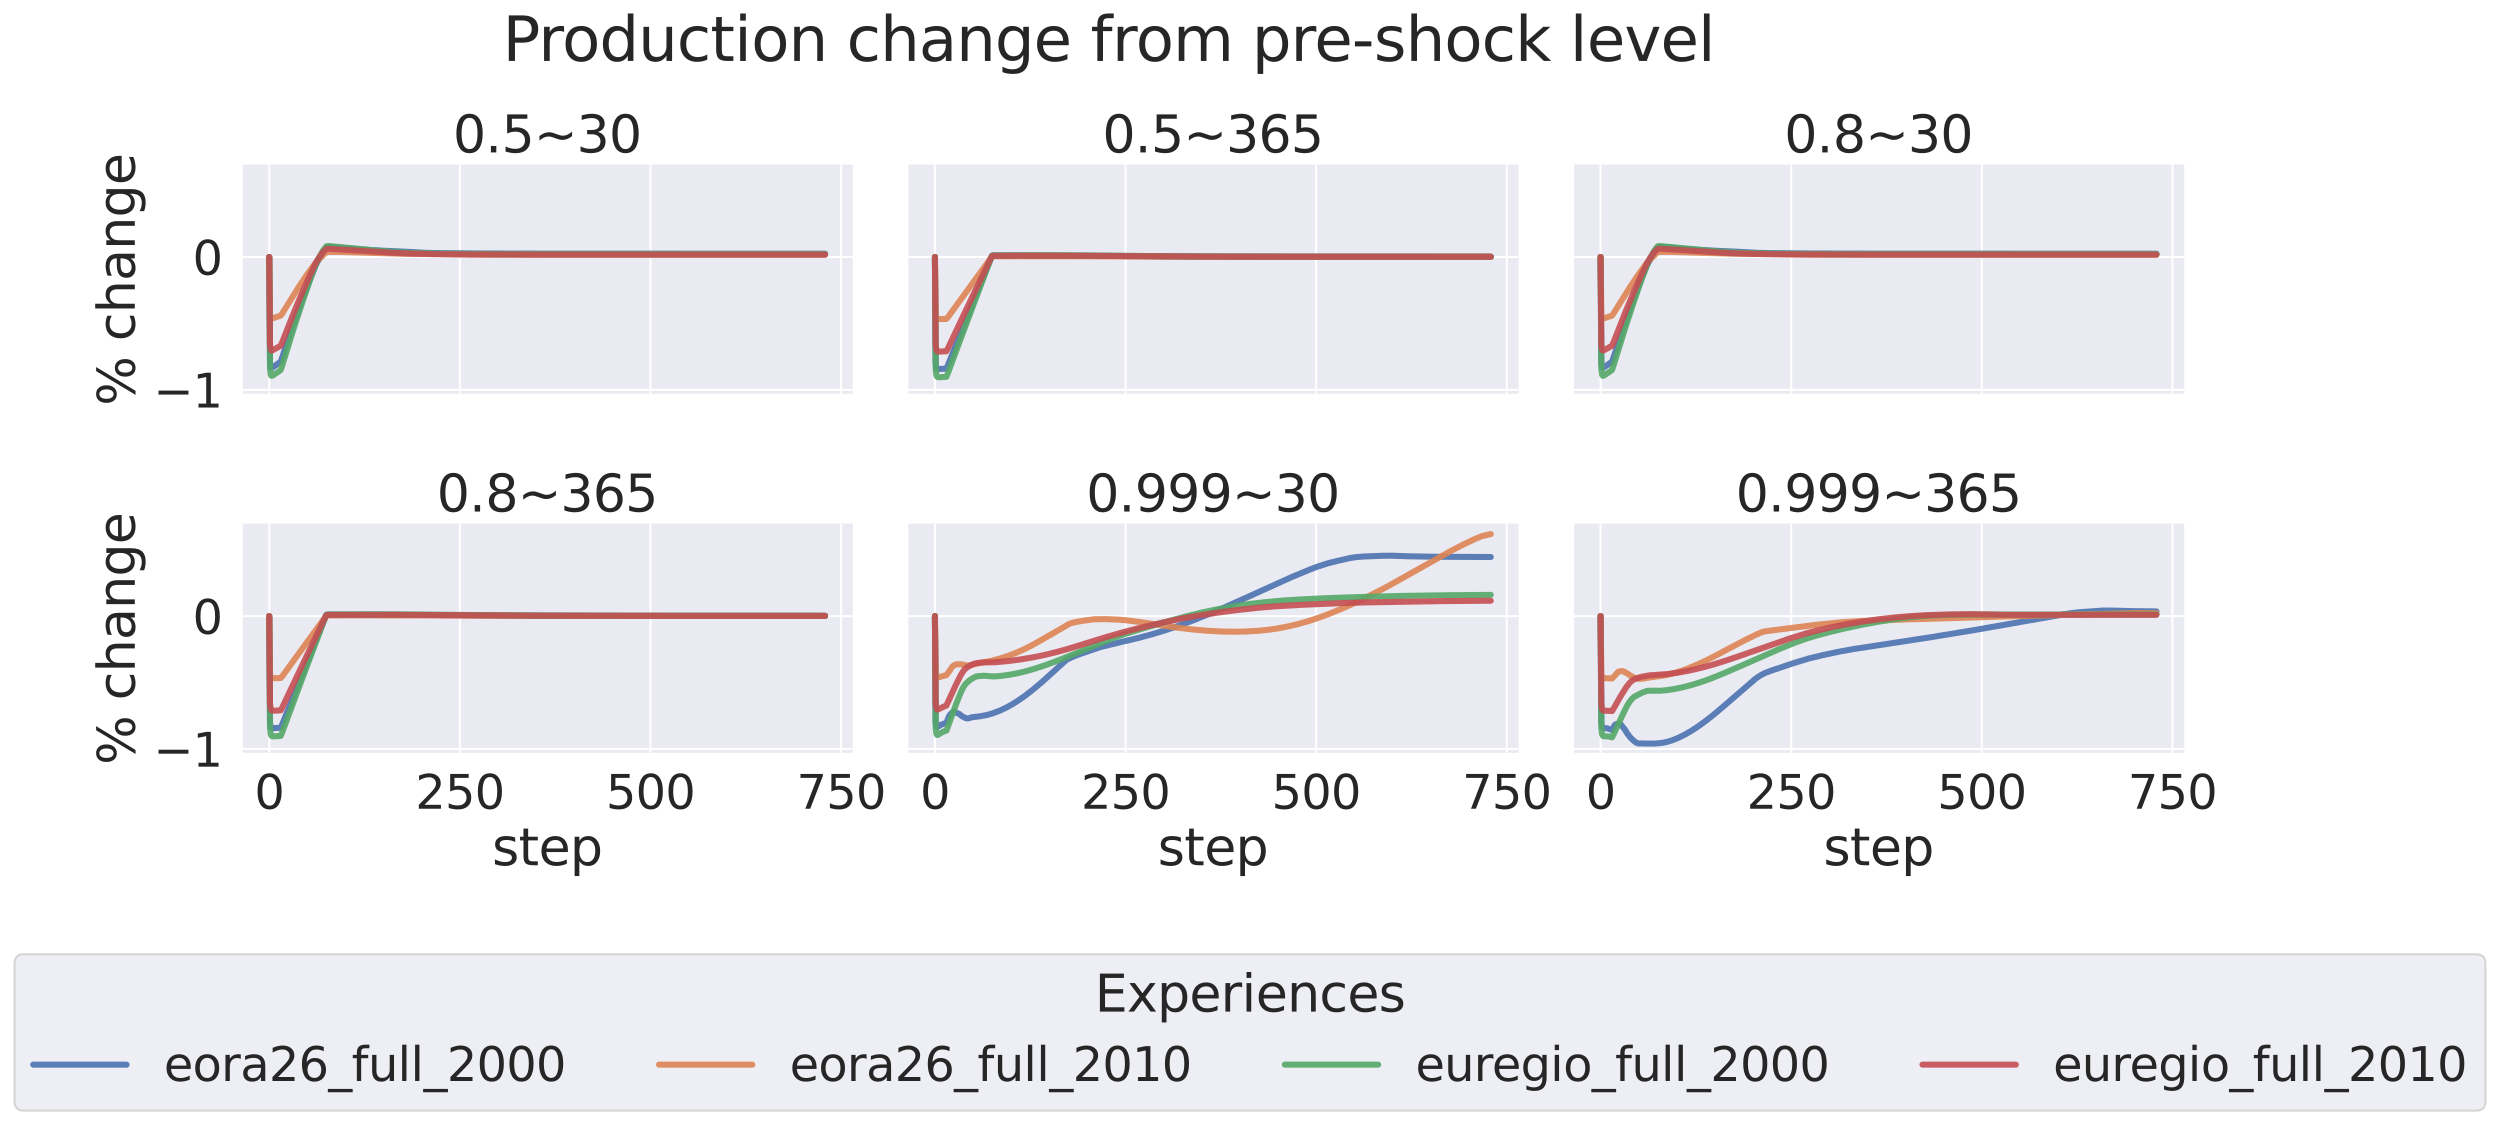 <?xml version="1.0" encoding="utf-8" standalone="no"?>
<!DOCTYPE svg PUBLIC "-//W3C//DTD SVG 1.1//EN"
  "http://www.w3.org/Graphics/SVG/1.1/DTD/svg11.dtd">
<svg xmlns:xlink="http://www.w3.org/1999/xlink" width="1237.494pt" height="556.968pt" viewBox="0 0 1237.494 556.968" xmlns="http://www.w3.org/2000/svg" version="1.1">
 <defs>
  <style type="text/css">*{stroke-linejoin: round; stroke-linecap: butt}</style>
 </defs>
 <g id="figure_1">
  <g id="patch_1">
   <path d="M -0 556.968 
L 1237.494 556.968 
L 1237.494 0 
L -0 0 
z
" style="fill: #ffffff"/>
  </g>
  <g id="axes_1">
   <g id="patch_2">
    <path d="M 119.523 195.522 
L 422.167 195.522 
L 422.167 81.456 
L 119.523 81.456 
z
" style="fill: #eaeaf2"/>
   </g>
   <g id="matplotlib.axis_1">
    <g id="xtick_1">
     <g id="line2d_1">
      <path d="M 133.279 195.522 
L 133.279 81.456 
" clip-path="url(#pf86b353a62)" style="fill: none; stroke: #ffffff; stroke-linecap: round"/>
     </g>
    </g>
    <g id="xtick_2">
     <g id="line2d_2">
      <path d="M 227.631 195.522 
L 227.631 81.456 
" clip-path="url(#pf86b353a62)" style="fill: none; stroke: #ffffff; stroke-linecap: round"/>
     </g>
    </g>
    <g id="xtick_3">
     <g id="line2d_3">
      <path d="M 321.984 195.522 
L 321.984 81.456 
" clip-path="url(#pf86b353a62)" style="fill: none; stroke: #ffffff; stroke-linecap: round"/>
     </g>
    </g>
    <g id="xtick_4">
     <g id="line2d_4">
      <path d="M 416.336 195.522 
L 416.336 81.456 
" clip-path="url(#pf86b353a62)" style="fill: none; stroke: #ffffff; stroke-linecap: round"/>
     </g>
    </g>
   </g>
   <g id="matplotlib.axis_2">
    <g id="ytick_1">
     <g id="line2d_5">
      <path d="M 119.523 192.968 
L 422.167 192.968 
" clip-path="url(#pf86b353a62)" style="fill: none; stroke: #ffffff; stroke-linecap: round"/>
     </g>
     <g id="text_1">
      <!-- −1 -->
      <g style="fill: #262626" transform="translate(75.968 201.744) scale(0.231 -0.231)">
       <defs>
        <path id="DejaVuSans-2212" d="M 678 2272 
L 4684 2272 
L 4684 1741 
L 678 1741 
L 678 2272 
z
" transform="scale(0.016)"/>
        <path id="DejaVuSans-31" d="M 794 531 
L 1825 531 
L 1825 4091 
L 703 3866 
L 703 4441 
L 1819 4666 
L 2450 4666 
L 2450 531 
L 3481 531 
L 3481 0 
L 794 0 
L 794 531 
z
" transform="scale(0.016)"/>
       </defs>
       <use xlink:href="#DejaVuSans-2212"/>
       <use xlink:href="#DejaVuSans-31" x="83.789"/>
      </g>
     </g>
    </g>
    <g id="ytick_2">
     <g id="line2d_6">
      <path d="M 119.523 127.214 
L 422.167 127.214 
" clip-path="url(#pf86b353a62)" style="fill: none; stroke: #ffffff; stroke-linecap: round"/>
     </g>
     <g id="text_2">
      <!-- 0 -->
      <g style="fill: #262626" transform="translate(95.325 135.99) scale(0.231 -0.231)">
       <defs>
        <path id="DejaVuSans-30" d="M 2034 4250 
Q 1547 4250 1301 3770 
Q 1056 3291 1056 2328 
Q 1056 1369 1301 889 
Q 1547 409 2034 409 
Q 2525 409 2770 889 
Q 3016 1369 3016 2328 
Q 3016 3291 2770 3770 
Q 2525 4250 2034 4250 
z
M 2034 4750 
Q 2819 4750 3233 4129 
Q 3647 3509 3647 2328 
Q 3647 1150 3233 529 
Q 2819 -91 2034 -91 
Q 1250 -91 836 529 
Q 422 1150 422 2328 
Q 422 3509 836 4129 
Q 1250 4750 2034 4750 
z
" transform="scale(0.016)"/>
       </defs>
       <use xlink:href="#DejaVuSans-30"/>
      </g>
     </g>
    </g>
    <g id="text_3">
     <!-- % change -->
     <g style="fill: #262626" transform="translate(66.727 200.837) rotate(-90) scale(0.252 -0.252)">
      <defs>
       <path id="DejaVuSans-25" d="M 4653 2053 
Q 4381 2053 4226 1822 
Q 4072 1591 4072 1178 
Q 4072 772 4226 539 
Q 4381 306 4653 306 
Q 4919 306 5073 539 
Q 5228 772 5228 1178 
Q 5228 1588 5073 1820 
Q 4919 2053 4653 2053 
z
M 4653 2450 
Q 5147 2450 5437 2106 
Q 5728 1763 5728 1178 
Q 5728 594 5436 251 
Q 5144 -91 4653 -91 
Q 4153 -91 3862 251 
Q 3572 594 3572 1178 
Q 3572 1766 3864 2108 
Q 4156 2450 4653 2450 
z
M 1428 4353 
Q 1159 4353 1004 4120 
Q 850 3888 850 3481 
Q 850 3069 1003 2837 
Q 1156 2606 1428 2606 
Q 1700 2606 1854 2837 
Q 2009 3069 2009 3481 
Q 2009 3884 1853 4118 
Q 1697 4353 1428 4353 
z
M 4250 4750 
L 4750 4750 
L 1831 -91 
L 1331 -91 
L 4250 4750 
z
M 1428 4750 
Q 1922 4750 2215 4408 
Q 2509 4066 2509 3481 
Q 2509 2891 2217 2550 
Q 1925 2209 1428 2209 
Q 931 2209 642 2551 
Q 353 2894 353 3481 
Q 353 4063 643 4406 
Q 934 4750 1428 4750 
z
" transform="scale(0.016)"/>
       <path id="DejaVuSans-20" transform="scale(0.016)"/>
       <path id="DejaVuSans-63" d="M 3122 3366 
L 3122 2828 
Q 2878 2963 2633 3030 
Q 2388 3097 2138 3097 
Q 1578 3097 1268 2742 
Q 959 2388 959 1747 
Q 959 1106 1268 751 
Q 1578 397 2138 397 
Q 2388 397 2633 464 
Q 2878 531 3122 666 
L 3122 134 
Q 2881 22 2623 -34 
Q 2366 -91 2075 -91 
Q 1284 -91 818 406 
Q 353 903 353 1747 
Q 353 2603 823 3093 
Q 1294 3584 2113 3584 
Q 2378 3584 2631 3529 
Q 2884 3475 3122 3366 
z
" transform="scale(0.016)"/>
       <path id="DejaVuSans-68" d="M 3513 2113 
L 3513 0 
L 2938 0 
L 2938 2094 
Q 2938 2591 2744 2837 
Q 2550 3084 2163 3084 
Q 1697 3084 1428 2787 
Q 1159 2491 1159 1978 
L 1159 0 
L 581 0 
L 581 4863 
L 1159 4863 
L 1159 2956 
Q 1366 3272 1645 3428 
Q 1925 3584 2291 3584 
Q 2894 3584 3203 3211 
Q 3513 2838 3513 2113 
z
" transform="scale(0.016)"/>
       <path id="DejaVuSans-61" d="M 2194 1759 
Q 1497 1759 1228 1600 
Q 959 1441 959 1056 
Q 959 750 1161 570 
Q 1363 391 1709 391 
Q 2188 391 2477 730 
Q 2766 1069 2766 1631 
L 2766 1759 
L 2194 1759 
z
M 3341 1997 
L 3341 0 
L 2766 0 
L 2766 531 
Q 2569 213 2275 61 
Q 1981 -91 1556 -91 
Q 1019 -91 701 211 
Q 384 513 384 1019 
Q 384 1609 779 1909 
Q 1175 2209 1959 2209 
L 2766 2209 
L 2766 2266 
Q 2766 2663 2505 2880 
Q 2244 3097 1772 3097 
Q 1472 3097 1187 3025 
Q 903 2953 641 2809 
L 641 3341 
Q 956 3463 1253 3523 
Q 1550 3584 1831 3584 
Q 2591 3584 2966 3190 
Q 3341 2797 3341 1997 
z
" transform="scale(0.016)"/>
       <path id="DejaVuSans-6e" d="M 3513 2113 
L 3513 0 
L 2938 0 
L 2938 2094 
Q 2938 2591 2744 2837 
Q 2550 3084 2163 3084 
Q 1697 3084 1428 2787 
Q 1159 2491 1159 1978 
L 1159 0 
L 581 0 
L 581 3500 
L 1159 3500 
L 1159 2956 
Q 1366 3272 1645 3428 
Q 1925 3584 2291 3584 
Q 2894 3584 3203 3211 
Q 3513 2838 3513 2113 
z
" transform="scale(0.016)"/>
       <path id="DejaVuSans-67" d="M 2906 1791 
Q 2906 2416 2648 2759 
Q 2391 3103 1925 3103 
Q 1463 3103 1205 2759 
Q 947 2416 947 1791 
Q 947 1169 1205 825 
Q 1463 481 1925 481 
Q 2391 481 2648 825 
Q 2906 1169 2906 1791 
z
M 3481 434 
Q 3481 -459 3084 -895 
Q 2688 -1331 1869 -1331 
Q 1566 -1331 1297 -1286 
Q 1028 -1241 775 -1147 
L 775 -588 
Q 1028 -725 1275 -790 
Q 1522 -856 1778 -856 
Q 2344 -856 2625 -561 
Q 2906 -266 2906 331 
L 2906 616 
Q 2728 306 2450 153 
Q 2172 0 1784 0 
Q 1141 0 747 490 
Q 353 981 353 1791 
Q 353 2603 747 3093 
Q 1141 3584 1784 3584 
Q 2172 3584 2450 3431 
Q 2728 3278 2906 2969 
L 2906 3500 
L 3481 3500 
L 3481 434 
z
" transform="scale(0.016)"/>
       <path id="DejaVuSans-65" d="M 3597 1894 
L 3597 1613 
L 953 1613 
Q 991 1019 1311 708 
Q 1631 397 2203 397 
Q 2534 397 2845 478 
Q 3156 559 3463 722 
L 3463 178 
Q 3153 47 2828 -22 
Q 2503 -91 2169 -91 
Q 1331 -91 842 396 
Q 353 884 353 1716 
Q 353 2575 817 3079 
Q 1281 3584 2069 3584 
Q 2775 3584 3186 3129 
Q 3597 2675 3597 1894 
z
M 3022 2063 
Q 3016 2534 2758 2815 
Q 2500 3097 2075 3097 
Q 1594 3097 1305 2825 
Q 1016 2553 972 2059 
L 3022 2063 
z
" transform="scale(0.016)"/>
      </defs>
      <use xlink:href="#DejaVuSans-25"/>
      <use xlink:href="#DejaVuSans-20" x="95.02"/>
      <use xlink:href="#DejaVuSans-63" x="126.807"/>
      <use xlink:href="#DejaVuSans-68" x="181.787"/>
      <use xlink:href="#DejaVuSans-61" x="245.166"/>
      <use xlink:href="#DejaVuSans-6e" x="306.445"/>
      <use xlink:href="#DejaVuSans-67" x="369.824"/>
      <use xlink:href="#DejaVuSans-65" x="433.301"/>
     </g>
    </g>
   </g>
   <g id="PolyCollection_1"/>
   <g id="PolyCollection_2"/>
   <g id="PolyCollection_3"/>
   <g id="PolyCollection_4"/>
   <g id="line2d_7">
    <path d="M 133.279 127.214 
L 133.657 180.152 
L 134.034 181.82 
L 134.411 182.078 
L 135.166 181.712 
L 138.94 179.028 
L 139.695 176.916 
L 144.601 162.117 
L 148.753 150.397 
L 153.282 138.607 
L 156.301 131.145 
L 157.811 128.406 
L 160.453 124.044 
L 161.585 122.339 
L 162.34 122.177 
L 164.227 122.216 
L 177.813 123.427 
L 187.249 123.978 
L 198.571 124.494 
L 204.987 124.814 
L 211.025 125.154 
L 218.574 125.315 
L 237.821 125.476 
L 279.336 125.558 
L 408.41 125.571 
L 408.41 125.571 
" clip-path="url(#pf86b353a62)" style="fill: none; stroke: #4c72b0; stroke-opacity: 0.9; stroke-width: 3; stroke-linecap: round"/>
   </g>
   <g id="line2d_8">
    <path d="M 133.279 127.214 
L 133.657 156.087 
L 134.034 157.221 
L 134.411 157.533 
L 135.166 157.49 
L 137.808 156.609 
L 138.94 156.227 
L 139.695 155.158 
L 147.998 141.854 
L 152.15 135.697 
L 156.301 130.025 
L 157.433 128.776 
L 161.585 124.764 
L 163.095 124.693 
L 168.001 124.689 
L 192.532 125.409 
L 196.684 125.53 
L 238.199 126.034 
L 263.108 126.071 
L 408.41 126.086 
L 408.41 126.086 
" clip-path="url(#pf86b353a62)" style="fill: none; stroke: #dd8452; stroke-opacity: 0.9; stroke-width: 3; stroke-linecap: round"/>
   </g>
   <g id="line2d_9">
    <path d="M 133.279 127.214 
L 133.657 182.689 
L 134.034 185.505 
L 134.411 186.032 
L 134.789 185.988 
L 135.921 185.263 
L 138.94 183.155 
L 139.695 180.904 
L 145.734 161.483 
L 149.885 148.906 
L 153.659 138.065 
L 156.301 131.039 
L 157.811 127.804 
L 159.698 124.378 
L 160.83 122.815 
L 161.585 121.923 
L 162.34 121.797 
L 166.491 122.151 
L 187.249 124.1 
L 192.91 124.608 
L 200.458 125.066 
L 209.516 125.395 
L 222.348 125.625 
L 244.237 125.766 
L 295.188 125.824 
L 408.41 125.825 
L 408.41 125.825 
" clip-path="url(#pf86b353a62)" style="fill: none; stroke: #55a868; stroke-opacity: 0.9; stroke-width: 3; stroke-linecap: round"/>
   </g>
   <g id="line2d_10">
    <path d="M 133.279 127.214 
L 133.657 170.813 
L 134.034 173.07 
L 134.411 173.48 
L 134.789 173.436 
L 135.921 172.847 
L 138.94 171.142 
L 139.695 169.376 
L 145.734 154.069 
L 149.885 144.17 
L 154.037 134.875 
L 156.301 130.198 
L 157.811 127.697 
L 159.698 125.043 
L 160.83 123.886 
L 161.585 123.212 
L 162.34 123.115 
L 169.51 123.552 
L 187.249 124.67 
L 192.91 125.072 
L 202.345 125.494 
L 214.045 125.766 
L 233.293 125.938 
L 270.656 126.014 
L 408.41 126.019 
L 408.41 126.019 
" clip-path="url(#pf86b353a62)" style="fill: none; stroke: #c44e52; stroke-opacity: 0.9; stroke-width: 3; stroke-linecap: round"/>
   </g>
   <g id="patch_3">
    <path d="M 119.523 195.522 
L 119.523 81.456 
" style="fill: none; stroke: #ffffff; stroke-width: 1.25; stroke-linejoin: miter; stroke-linecap: square"/>
   </g>
   <g id="patch_4">
    <path d="M 119.523 195.522 
L 422.167 195.522 
" style="fill: none; stroke: #ffffff; stroke-width: 1.25; stroke-linejoin: miter; stroke-linecap: square"/>
   </g>
   <g id="text_4">
    <!-- 0.5~30 -->
    <g style="fill: #262626" transform="translate(224.215 75.456) scale(0.252 -0.252)">
     <defs>
      <path id="DejaVuSans-2e" d="M 684 794 
L 1344 794 
L 1344 0 
L 684 0 
L 684 794 
z
" transform="scale(0.016)"/>
      <path id="DejaVuSans-35" d="M 691 4666 
L 3169 4666 
L 3169 4134 
L 1269 4134 
L 1269 2991 
Q 1406 3038 1543 3061 
Q 1681 3084 1819 3084 
Q 2600 3084 3056 2656 
Q 3513 2228 3513 1497 
Q 3513 744 3044 326 
Q 2575 -91 1722 -91 
Q 1428 -91 1123 -41 
Q 819 9 494 109 
L 494 744 
Q 775 591 1075 516 
Q 1375 441 1709 441 
Q 2250 441 2565 725 
Q 2881 1009 2881 1497 
Q 2881 1984 2565 2268 
Q 2250 2553 1709 2553 
Q 1456 2553 1204 2497 
Q 953 2441 691 2322 
L 691 4666 
z
" transform="scale(0.016)"/>
      <path id="DejaVuSans-7e" d="M 4684 2553 
L 4684 1997 
Q 4356 1750 4076 1644 
Q 3797 1538 3494 1538 
Q 3150 1538 2694 1722 
Q 2659 1734 2644 1741 
Q 2622 1750 2575 1766 
Q 2091 1959 1797 1959 
Q 1522 1959 1253 1839 
Q 984 1719 678 1459 
L 678 2016 
Q 1006 2263 1286 2370 
Q 1566 2478 1869 2478 
Q 2213 2478 2672 2291 
Q 2703 2278 2719 2272 
Q 2744 2263 2788 2247 
Q 3272 2053 3566 2053 
Q 3834 2053 4098 2172 
Q 4363 2291 4684 2553 
z
" transform="scale(0.016)"/>
      <path id="DejaVuSans-33" d="M 2597 2516 
Q 3050 2419 3304 2112 
Q 3559 1806 3559 1356 
Q 3559 666 3084 287 
Q 2609 -91 1734 -91 
Q 1441 -91 1130 -33 
Q 819 25 488 141 
L 488 750 
Q 750 597 1062 519 
Q 1375 441 1716 441 
Q 2309 441 2620 675 
Q 2931 909 2931 1356 
Q 2931 1769 2642 2001 
Q 2353 2234 1838 2234 
L 1294 2234 
L 1294 2753 
L 1863 2753 
Q 2328 2753 2575 2939 
Q 2822 3125 2822 3475 
Q 2822 3834 2567 4026 
Q 2313 4219 1838 4219 
Q 1578 4219 1281 4162 
Q 984 4106 628 3988 
L 628 4550 
Q 988 4650 1302 4700 
Q 1616 4750 1894 4750 
Q 2613 4750 3031 4423 
Q 3450 4097 3450 3541 
Q 3450 3153 3228 2886 
Q 3006 2619 2597 2516 
z
" transform="scale(0.016)"/>
     </defs>
     <use xlink:href="#DejaVuSans-30"/>
     <use xlink:href="#DejaVuSans-2e" x="63.623"/>
     <use xlink:href="#DejaVuSans-35" x="95.41"/>
     <use xlink:href="#DejaVuSans-7e" x="159.033"/>
     <use xlink:href="#DejaVuSans-33" x="242.822"/>
     <use xlink:href="#DejaVuSans-30" x="306.445"/>
    </g>
   </g>
  </g>
  <g id="axes_2">
   <g id="patch_5">
    <path d="M 449.025 195.522 
L 751.67 195.522 
L 751.67 81.456 
L 449.025 81.456 
z
" style="fill: #eaeaf2"/>
   </g>
   <g id="matplotlib.axis_3">
    <g id="xtick_5">
     <g id="line2d_11">
      <path d="M 462.782 195.522 
L 462.782 81.456 
" clip-path="url(#p942a63c077)" style="fill: none; stroke: #ffffff; stroke-linecap: round"/>
     </g>
    </g>
    <g id="xtick_6">
     <g id="line2d_12">
      <path d="M 557.134 195.522 
L 557.134 81.456 
" clip-path="url(#p942a63c077)" style="fill: none; stroke: #ffffff; stroke-linecap: round"/>
     </g>
    </g>
    <g id="xtick_7">
     <g id="line2d_13">
      <path d="M 651.487 195.522 
L 651.487 81.456 
" clip-path="url(#p942a63c077)" style="fill: none; stroke: #ffffff; stroke-linecap: round"/>
     </g>
    </g>
    <g id="xtick_8">
     <g id="line2d_14">
      <path d="M 745.839 195.522 
L 745.839 81.456 
" clip-path="url(#p942a63c077)" style="fill: none; stroke: #ffffff; stroke-linecap: round"/>
     </g>
    </g>
   </g>
   <g id="matplotlib.axis_4">
    <g id="ytick_3">
     <g id="line2d_15">
      <path d="M 449.025 192.968 
L 751.67 192.968 
" clip-path="url(#p942a63c077)" style="fill: none; stroke: #ffffff; stroke-linecap: round"/>
     </g>
    </g>
    <g id="ytick_4">
     <g id="line2d_16">
      <path d="M 449.025 127.214 
L 751.67 127.214 
" clip-path="url(#p942a63c077)" style="fill: none; stroke: #ffffff; stroke-linecap: round"/>
     </g>
    </g>
   </g>
   <g id="PolyCollection_5"/>
   <g id="PolyCollection_6"/>
   <g id="PolyCollection_7"/>
   <g id="PolyCollection_8"/>
   <g id="line2d_17">
    <path d="M 462.782 127.214 
L 463.159 180.152 
L 463.537 182.033 
L 463.914 182.537 
L 464.669 182.68 
L 468.443 182.461 
L 469.198 180.827 
L 481.275 150.659 
L 490.71 127.419 
L 491.088 126.584 
L 491.843 126.476 
L 512.223 126.481 
L 595.253 126.934 
L 636.39 127.025 
L 737.913 127.058 
L 737.913 127.058 
" clip-path="url(#p942a63c077)" style="fill: none; stroke: #4c72b0; stroke-opacity: 0.9; stroke-width: 3; stroke-linecap: round"/>
   </g>
   <g id="line2d_18">
    <path d="M 462.782 127.214 
L 463.159 156.087 
L 463.537 157.32 
L 463.914 157.747 
L 464.669 157.947 
L 466.934 157.915 
L 468.443 157.869 
L 469.198 157.033 
L 472.972 151.831 
L 490.333 127.964 
L 491.088 127.022 
L 491.465 126.88 
L 503.165 126.849 
L 543.548 126.883 
L 584.685 127.013 
L 607.33 127.071 
L 726.591 127.112 
L 737.913 127.111 
L 737.913 127.111 
" clip-path="url(#p942a63c077)" style="fill: none; stroke: #dd8452; stroke-opacity: 0.9; stroke-width: 3; stroke-linecap: round"/>
   </g>
   <g id="line2d_19">
    <path d="M 462.782 127.214 
L 463.159 182.689 
L 463.537 185.715 
L 463.914 186.486 
L 464.292 186.693 
L 465.046 186.736 
L 468.443 186.526 
L 469.198 184.755 
L 477.878 161.412 
L 490.333 128.254 
L 491.088 126.54 
L 491.843 126.428 
L 519.016 126.361 
L 548.076 126.519 
L 592.988 126.991 
L 632.994 127.076 
L 737.913 127.089 
L 737.913 127.089 
" clip-path="url(#p942a63c077)" style="fill: none; stroke: #55a868; stroke-opacity: 0.9; stroke-width: 3; stroke-linecap: round"/>
   </g>
   <g id="line2d_20">
    <path d="M 462.782 127.214 
L 463.159 170.813 
L 463.537 173.239 
L 463.914 173.845 
L 464.292 174.004 
L 465.424 174.022 
L 468.443 173.871 
L 469.198 172.491 
L 477.501 154.94 
L 490.333 128.064 
L 491.088 126.742 
L 491.843 126.632 
L 522.79 126.569 
L 551.473 126.717 
L 594.12 127.019 
L 622.049 127.088 
L 731.875 127.108 
L 737.913 127.108 
L 737.913 127.108 
" clip-path="url(#p942a63c077)" style="fill: none; stroke: #c44e52; stroke-opacity: 0.9; stroke-width: 3; stroke-linecap: round"/>
   </g>
   <g id="patch_6">
    <path d="M 449.025 195.522 
L 449.025 81.456 
" style="fill: none; stroke: #ffffff; stroke-width: 1.25; stroke-linejoin: miter; stroke-linecap: square"/>
   </g>
   <g id="patch_7">
    <path d="M 449.025 195.522 
L 751.67 195.522 
" style="fill: none; stroke: #ffffff; stroke-width: 1.25; stroke-linejoin: miter; stroke-linecap: square"/>
   </g>
   <g id="text_5">
    <!-- 0.5~365 -->
    <g style="fill: #262626" transform="translate(545.701 75.456) scale(0.252 -0.252)">
     <defs>
      <path id="DejaVuSans-36" d="M 2113 2584 
Q 1688 2584 1439 2293 
Q 1191 2003 1191 1497 
Q 1191 994 1439 701 
Q 1688 409 2113 409 
Q 2538 409 2786 701 
Q 3034 994 3034 1497 
Q 3034 2003 2786 2293 
Q 2538 2584 2113 2584 
z
M 3366 4563 
L 3366 3988 
Q 3128 4100 2886 4159 
Q 2644 4219 2406 4219 
Q 1781 4219 1451 3797 
Q 1122 3375 1075 2522 
Q 1259 2794 1537 2939 
Q 1816 3084 2150 3084 
Q 2853 3084 3261 2657 
Q 3669 2231 3669 1497 
Q 3669 778 3244 343 
Q 2819 -91 2113 -91 
Q 1303 -91 875 529 
Q 447 1150 447 2328 
Q 447 3434 972 4092 
Q 1497 4750 2381 4750 
Q 2619 4750 2861 4703 
Q 3103 4656 3366 4563 
z
" transform="scale(0.016)"/>
     </defs>
     <use xlink:href="#DejaVuSans-30"/>
     <use xlink:href="#DejaVuSans-2e" x="63.623"/>
     <use xlink:href="#DejaVuSans-35" x="95.41"/>
     <use xlink:href="#DejaVuSans-7e" x="159.033"/>
     <use xlink:href="#DejaVuSans-33" x="242.822"/>
     <use xlink:href="#DejaVuSans-36" x="306.445"/>
     <use xlink:href="#DejaVuSans-35" x="370.068"/>
    </g>
   </g>
  </g>
  <g id="axes_3">
   <g id="patch_8">
    <path d="M 778.528 195.522 
L 1081.173 195.522 
L 1081.173 81.456 
L 778.528 81.456 
z
" style="fill: #eaeaf2"/>
   </g>
   <g id="matplotlib.axis_5">
    <g id="xtick_9">
     <g id="line2d_21">
      <path d="M 792.285 195.522 
L 792.285 81.456 
" clip-path="url(#peccbae6d00)" style="fill: none; stroke: #ffffff; stroke-linecap: round"/>
     </g>
    </g>
    <g id="xtick_10">
     <g id="line2d_22">
      <path d="M 886.637 195.522 
L 886.637 81.456 
" clip-path="url(#peccbae6d00)" style="fill: none; stroke: #ffffff; stroke-linecap: round"/>
     </g>
    </g>
    <g id="xtick_11">
     <g id="line2d_23">
      <path d="M 980.989 195.522 
L 980.989 81.456 
" clip-path="url(#peccbae6d00)" style="fill: none; stroke: #ffffff; stroke-linecap: round"/>
     </g>
    </g>
    <g id="xtick_12">
     <g id="line2d_24">
      <path d="M 1075.342 195.522 
L 1075.342 81.456 
" clip-path="url(#peccbae6d00)" style="fill: none; stroke: #ffffff; stroke-linecap: round"/>
     </g>
    </g>
   </g>
   <g id="matplotlib.axis_6">
    <g id="ytick_5">
     <g id="line2d_25">
      <path d="M 778.528 192.968 
L 1081.173 192.968 
" clip-path="url(#peccbae6d00)" style="fill: none; stroke: #ffffff; stroke-linecap: round"/>
     </g>
    </g>
    <g id="ytick_6">
     <g id="line2d_26">
      <path d="M 778.528 127.214 
L 1081.173 127.214 
" clip-path="url(#peccbae6d00)" style="fill: none; stroke: #ffffff; stroke-linecap: round"/>
     </g>
    </g>
   </g>
   <g id="PolyCollection_9"/>
   <g id="PolyCollection_10"/>
   <g id="PolyCollection_11"/>
   <g id="PolyCollection_12"/>
   <g id="line2d_27">
    <path d="M 792.285 127.214 
L 792.662 180.152 
L 793.04 181.82 
L 793.417 182.078 
L 794.172 181.712 
L 797.946 179.028 
L 798.701 176.916 
L 803.607 162.117 
L 807.759 150.397 
L 812.288 138.607 
L 815.307 131.145 
L 816.816 128.406 
L 819.458 124.044 
L 820.591 122.339 
L 821.345 122.177 
L 823.232 122.216 
L 836.819 123.427 
L 846.254 123.978 
L 857.577 124.494 
L 863.993 124.814 
L 870.031 125.154 
L 877.579 125.315 
L 896.827 125.476 
L 938.342 125.558 
L 1067.416 125.571 
L 1067.416 125.571 
" clip-path="url(#peccbae6d00)" style="fill: none; stroke: #4c72b0; stroke-opacity: 0.9; stroke-width: 3; stroke-linecap: round"/>
   </g>
   <g id="line2d_28">
    <path d="M 792.285 127.214 
L 792.662 156.087 
L 793.04 157.221 
L 793.417 157.533 
L 794.172 157.49 
L 796.814 156.609 
L 797.946 156.227 
L 798.701 155.158 
L 807.004 141.854 
L 811.155 135.697 
L 815.307 130.025 
L 816.439 128.776 
L 820.591 124.764 
L 822.1 124.693 
L 827.007 124.689 
L 851.538 125.409 
L 855.69 125.53 
L 897.205 126.034 
L 922.114 126.071 
L 1067.416 126.086 
L 1067.416 126.086 
" clip-path="url(#peccbae6d00)" style="fill: none; stroke: #dd8452; stroke-opacity: 0.9; stroke-width: 3; stroke-linecap: round"/>
   </g>
   <g id="line2d_29">
    <path d="M 792.285 127.214 
L 792.662 182.689 
L 793.04 185.505 
L 793.417 186.032 
L 793.795 185.988 
L 794.927 185.263 
L 797.946 183.155 
L 798.701 180.904 
L 804.739 161.483 
L 808.891 148.906 
L 812.665 138.065 
L 815.307 131.039 
L 816.816 127.804 
L 818.704 124.378 
L 819.836 122.815 
L 820.591 121.923 
L 821.345 121.797 
L 825.497 122.151 
L 846.254 124.1 
L 851.916 124.608 
L 859.464 125.066 
L 868.522 125.395 
L 881.353 125.625 
L 903.243 125.766 
L 954.193 125.824 
L 1067.416 125.825 
L 1067.416 125.825 
" clip-path="url(#peccbae6d00)" style="fill: none; stroke: #55a868; stroke-opacity: 0.9; stroke-width: 3; stroke-linecap: round"/>
   </g>
   <g id="line2d_30">
    <path d="M 792.285 127.214 
L 792.662 170.813 
L 793.04 173.07 
L 793.417 173.48 
L 793.795 173.436 
L 794.927 172.847 
L 797.946 171.142 
L 798.701 169.376 
L 804.739 154.069 
L 808.891 144.17 
L 813.042 134.875 
L 815.307 130.198 
L 816.816 127.697 
L 818.704 125.043 
L 819.836 123.886 
L 820.591 123.212 
L 821.345 123.115 
L 828.516 123.552 
L 846.254 124.67 
L 851.916 125.072 
L 861.351 125.494 
L 873.05 125.766 
L 892.298 125.938 
L 929.662 126.014 
L 1067.416 126.019 
L 1067.416 126.019 
" clip-path="url(#peccbae6d00)" style="fill: none; stroke: #c44e52; stroke-opacity: 0.9; stroke-width: 3; stroke-linecap: round"/>
   </g>
   <g id="patch_9">
    <path d="M 778.528 195.522 
L 778.528 81.456 
" style="fill: none; stroke: #ffffff; stroke-width: 1.25; stroke-linejoin: miter; stroke-linecap: square"/>
   </g>
   <g id="patch_10">
    <path d="M 778.528 195.522 
L 1081.173 195.522 
" style="fill: none; stroke: #ffffff; stroke-width: 1.25; stroke-linejoin: miter; stroke-linecap: square"/>
   </g>
   <g id="text_6">
    <!-- 0.8~30 -->
    <g style="fill: #262626" transform="translate(883.221 75.456) scale(0.252 -0.252)">
     <defs>
      <path id="DejaVuSans-38" d="M 2034 2216 
Q 1584 2216 1326 1975 
Q 1069 1734 1069 1313 
Q 1069 891 1326 650 
Q 1584 409 2034 409 
Q 2484 409 2743 651 
Q 3003 894 3003 1313 
Q 3003 1734 2745 1975 
Q 2488 2216 2034 2216 
z
M 1403 2484 
Q 997 2584 770 2862 
Q 544 3141 544 3541 
Q 544 4100 942 4425 
Q 1341 4750 2034 4750 
Q 2731 4750 3128 4425 
Q 3525 4100 3525 3541 
Q 3525 3141 3298 2862 
Q 3072 2584 2669 2484 
Q 3125 2378 3379 2068 
Q 3634 1759 3634 1313 
Q 3634 634 3220 271 
Q 2806 -91 2034 -91 
Q 1263 -91 848 271 
Q 434 634 434 1313 
Q 434 1759 690 2068 
Q 947 2378 1403 2484 
z
M 1172 3481 
Q 1172 3119 1398 2916 
Q 1625 2713 2034 2713 
Q 2441 2713 2670 2916 
Q 2900 3119 2900 3481 
Q 2900 3844 2670 4047 
Q 2441 4250 2034 4250 
Q 1625 4250 1398 4047 
Q 1172 3844 1172 3481 
z
" transform="scale(0.016)"/>
     </defs>
     <use xlink:href="#DejaVuSans-30"/>
     <use xlink:href="#DejaVuSans-2e" x="63.623"/>
     <use xlink:href="#DejaVuSans-38" x="95.41"/>
     <use xlink:href="#DejaVuSans-7e" x="159.033"/>
     <use xlink:href="#DejaVuSans-33" x="242.822"/>
     <use xlink:href="#DejaVuSans-30" x="306.445"/>
    </g>
   </g>
  </g>
  <g id="axes_4">
   <g id="patch_11">
    <path d="M 119.523 373.284 
L 422.167 373.284 
L 422.167 259.218 
L 119.523 259.218 
z
" style="fill: #eaeaf2"/>
   </g>
   <g id="matplotlib.axis_7">
    <g id="xtick_13">
     <g id="line2d_31">
      <path d="M 133.279 373.284 
L 133.279 259.218 
" clip-path="url(#p0df04b888a)" style="fill: none; stroke: #ffffff; stroke-linecap: round"/>
     </g>
     <g id="text_7">
      <!-- 0 -->
      <g style="fill: #262626" transform="translate(125.93 400.336) scale(0.231 -0.231)">
       <use xlink:href="#DejaVuSans-30"/>
      </g>
     </g>
    </g>
    <g id="xtick_14">
     <g id="line2d_32">
      <path d="M 227.631 373.284 
L 227.631 259.218 
" clip-path="url(#p0df04b888a)" style="fill: none; stroke: #ffffff; stroke-linecap: round"/>
     </g>
     <g id="text_8">
      <!-- 250 -->
      <g style="fill: #262626" transform="translate(205.585 400.336) scale(0.231 -0.231)">
       <defs>
        <path id="DejaVuSans-32" d="M 1228 531 
L 3431 531 
L 3431 0 
L 469 0 
L 469 531 
Q 828 903 1448 1529 
Q 2069 2156 2228 2338 
Q 2531 2678 2651 2914 
Q 2772 3150 2772 3378 
Q 2772 3750 2511 3984 
Q 2250 4219 1831 4219 
Q 1534 4219 1204 4116 
Q 875 4013 500 3803 
L 500 4441 
Q 881 4594 1212 4672 
Q 1544 4750 1819 4750 
Q 2544 4750 2975 4387 
Q 3406 4025 3406 3419 
Q 3406 3131 3298 2873 
Q 3191 2616 2906 2266 
Q 2828 2175 2409 1742 
Q 1991 1309 1228 531 
z
" transform="scale(0.016)"/>
       </defs>
       <use xlink:href="#DejaVuSans-32"/>
       <use xlink:href="#DejaVuSans-35" x="63.623"/>
       <use xlink:href="#DejaVuSans-30" x="127.246"/>
      </g>
     </g>
    </g>
    <g id="xtick_15">
     <g id="line2d_33">
      <path d="M 321.984 373.284 
L 321.984 259.218 
" clip-path="url(#p0df04b888a)" style="fill: none; stroke: #ffffff; stroke-linecap: round"/>
     </g>
     <g id="text_9">
      <!-- 500 -->
      <g style="fill: #262626" transform="translate(299.938 400.336) scale(0.231 -0.231)">
       <use xlink:href="#DejaVuSans-35"/>
       <use xlink:href="#DejaVuSans-30" x="63.623"/>
       <use xlink:href="#DejaVuSans-30" x="127.246"/>
      </g>
     </g>
    </g>
    <g id="xtick_16">
     <g id="line2d_34">
      <path d="M 416.336 373.284 
L 416.336 259.218 
" clip-path="url(#p0df04b888a)" style="fill: none; stroke: #ffffff; stroke-linecap: round"/>
     </g>
     <g id="text_10">
      <!-- 750 -->
      <g style="fill: #262626" transform="translate(394.29 400.336) scale(0.231 -0.231)">
       <defs>
        <path id="DejaVuSans-37" d="M 525 4666 
L 3525 4666 
L 3525 4397 
L 1831 0 
L 1172 0 
L 2766 4134 
L 525 4134 
L 525 4666 
z
" transform="scale(0.016)"/>
       </defs>
       <use xlink:href="#DejaVuSans-37"/>
       <use xlink:href="#DejaVuSans-35" x="63.623"/>
       <use xlink:href="#DejaVuSans-30" x="127.246"/>
      </g>
     </g>
    </g>
    <g id="text_11">
     <!-- step -->
     <g style="fill: #262626" transform="translate(243.589 428.289) scale(0.252 -0.252)">
      <defs>
       <path id="DejaVuSans-73" d="M 2834 3397 
L 2834 2853 
Q 2591 2978 2328 3040 
Q 2066 3103 1784 3103 
Q 1356 3103 1142 2972 
Q 928 2841 928 2578 
Q 928 2378 1081 2264 
Q 1234 2150 1697 2047 
L 1894 2003 
Q 2506 1872 2764 1633 
Q 3022 1394 3022 966 
Q 3022 478 2636 193 
Q 2250 -91 1575 -91 
Q 1294 -91 989 -36 
Q 684 19 347 128 
L 347 722 
Q 666 556 975 473 
Q 1284 391 1588 391 
Q 1994 391 2212 530 
Q 2431 669 2431 922 
Q 2431 1156 2273 1281 
Q 2116 1406 1581 1522 
L 1381 1569 
Q 847 1681 609 1914 
Q 372 2147 372 2553 
Q 372 3047 722 3315 
Q 1072 3584 1716 3584 
Q 2034 3584 2315 3537 
Q 2597 3491 2834 3397 
z
" transform="scale(0.016)"/>
       <path id="DejaVuSans-74" d="M 1172 4494 
L 1172 3500 
L 2356 3500 
L 2356 3053 
L 1172 3053 
L 1172 1153 
Q 1172 725 1289 603 
Q 1406 481 1766 481 
L 2356 481 
L 2356 0 
L 1766 0 
Q 1100 0 847 248 
Q 594 497 594 1153 
L 594 3053 
L 172 3053 
L 172 3500 
L 594 3500 
L 594 4494 
L 1172 4494 
z
" transform="scale(0.016)"/>
       <path id="DejaVuSans-70" d="M 1159 525 
L 1159 -1331 
L 581 -1331 
L 581 3500 
L 1159 3500 
L 1159 2969 
Q 1341 3281 1617 3432 
Q 1894 3584 2278 3584 
Q 2916 3584 3314 3078 
Q 3713 2572 3713 1747 
Q 3713 922 3314 415 
Q 2916 -91 2278 -91 
Q 1894 -91 1617 61 
Q 1341 213 1159 525 
z
M 3116 1747 
Q 3116 2381 2855 2742 
Q 2594 3103 2138 3103 
Q 1681 3103 1420 2742 
Q 1159 2381 1159 1747 
Q 1159 1113 1420 752 
Q 1681 391 2138 391 
Q 2594 391 2855 752 
Q 3116 1113 3116 1747 
z
" transform="scale(0.016)"/>
      </defs>
      <use xlink:href="#DejaVuSans-73"/>
      <use xlink:href="#DejaVuSans-74" x="52.1"/>
      <use xlink:href="#DejaVuSans-65" x="91.309"/>
      <use xlink:href="#DejaVuSans-70" x="152.832"/>
     </g>
    </g>
   </g>
   <g id="matplotlib.axis_8">
    <g id="ytick_7">
     <g id="line2d_35">
      <path d="M 119.523 370.73 
L 422.167 370.73 
" clip-path="url(#p0df04b888a)" style="fill: none; stroke: #ffffff; stroke-linecap: round"/>
     </g>
     <g id="text_12">
      <!-- −1 -->
      <g style="fill: #262626" transform="translate(75.968 379.507) scale(0.231 -0.231)">
       <use xlink:href="#DejaVuSans-2212"/>
       <use xlink:href="#DejaVuSans-31" x="83.789"/>
      </g>
     </g>
    </g>
    <g id="ytick_8">
     <g id="line2d_36">
      <path d="M 119.523 304.976 
L 422.167 304.976 
" clip-path="url(#p0df04b888a)" style="fill: none; stroke: #ffffff; stroke-linecap: round"/>
     </g>
     <g id="text_13">
      <!-- 0 -->
      <g style="fill: #262626" transform="translate(95.325 313.752) scale(0.231 -0.231)">
       <use xlink:href="#DejaVuSans-30"/>
      </g>
     </g>
    </g>
    <g id="text_14">
     <!-- % change -->
     <g style="fill: #262626" transform="translate(66.727 378.599) rotate(-90) scale(0.252 -0.252)">
      <use xlink:href="#DejaVuSans-25"/>
      <use xlink:href="#DejaVuSans-20" x="95.02"/>
      <use xlink:href="#DejaVuSans-63" x="126.807"/>
      <use xlink:href="#DejaVuSans-68" x="181.787"/>
      <use xlink:href="#DejaVuSans-61" x="245.166"/>
      <use xlink:href="#DejaVuSans-6e" x="306.445"/>
      <use xlink:href="#DejaVuSans-67" x="369.824"/>
      <use xlink:href="#DejaVuSans-65" x="433.301"/>
     </g>
    </g>
   </g>
   <g id="PolyCollection_13"/>
   <g id="PolyCollection_14"/>
   <g id="PolyCollection_15"/>
   <g id="PolyCollection_16"/>
   <g id="line2d_37">
    <path d="M 133.279 304.976 
L 133.657 357.914 
L 134.034 359.795 
L 134.411 360.299 
L 135.166 360.442 
L 138.94 360.224 
L 139.695 358.589 
L 151.772 328.421 
L 161.207 305.181 
L 161.585 304.346 
L 162.34 304.238 
L 182.72 304.243 
L 265.75 304.696 
L 306.887 304.787 
L 408.41 304.82 
L 408.41 304.82 
" clip-path="url(#p0df04b888a)" style="fill: none; stroke: #4c72b0; stroke-opacity: 0.9; stroke-width: 3; stroke-linecap: round"/>
   </g>
   <g id="line2d_38">
    <path d="M 133.279 304.976 
L 133.657 333.849 
L 134.034 335.082 
L 134.411 335.509 
L 135.166 335.709 
L 137.431 335.677 
L 138.94 335.631 
L 139.695 334.795 
L 143.469 329.593 
L 160.83 305.726 
L 161.585 304.784 
L 161.962 304.642 
L 173.662 304.611 
L 214.045 304.645 
L 255.182 304.775 
L 277.827 304.833 
L 397.088 304.874 
L 408.41 304.874 
L 408.41 304.874 
" clip-path="url(#p0df04b888a)" style="fill: none; stroke: #dd8452; stroke-opacity: 0.9; stroke-width: 3; stroke-linecap: round"/>
   </g>
   <g id="line2d_39">
    <path d="M 133.279 304.976 
L 133.657 360.451 
L 134.034 363.477 
L 134.411 364.248 
L 134.789 364.455 
L 135.544 364.498 
L 138.94 364.288 
L 139.695 362.517 
L 148.376 339.174 
L 160.83 306.016 
L 161.585 304.302 
L 162.34 304.191 
L 189.513 304.123 
L 218.574 304.281 
L 263.485 304.753 
L 303.491 304.839 
L 408.41 304.851 
L 408.41 304.851 
" clip-path="url(#p0df04b888a)" style="fill: none; stroke: #55a868; stroke-opacity: 0.9; stroke-width: 3; stroke-linecap: round"/>
   </g>
   <g id="line2d_40">
    <path d="M 133.279 304.976 
L 133.657 348.575 
L 134.034 351.001 
L 134.411 351.607 
L 134.789 351.766 
L 135.921 351.784 
L 138.94 351.633 
L 139.695 350.253 
L 147.998 332.702 
L 160.83 305.826 
L 161.585 304.504 
L 162.34 304.394 
L 193.287 304.331 
L 221.97 304.479 
L 264.618 304.781 
L 292.546 304.85 
L 402.372 304.87 
L 408.41 304.87 
L 408.41 304.87 
" clip-path="url(#p0df04b888a)" style="fill: none; stroke: #c44e52; stroke-opacity: 0.9; stroke-width: 3; stroke-linecap: round"/>
   </g>
   <g id="patch_12">
    <path d="M 119.523 373.284 
L 119.523 259.218 
" style="fill: none; stroke: #ffffff; stroke-width: 1.25; stroke-linejoin: miter; stroke-linecap: square"/>
   </g>
   <g id="patch_13">
    <path d="M 119.523 373.284 
L 422.167 373.284 
" style="fill: none; stroke: #ffffff; stroke-width: 1.25; stroke-linejoin: miter; stroke-linecap: square"/>
   </g>
   <g id="text_15">
    <!-- 0.8~365 -->
    <g style="fill: #262626" transform="translate(216.198 253.218) scale(0.252 -0.252)">
     <use xlink:href="#DejaVuSans-30"/>
     <use xlink:href="#DejaVuSans-2e" x="63.623"/>
     <use xlink:href="#DejaVuSans-38" x="95.41"/>
     <use xlink:href="#DejaVuSans-7e" x="159.033"/>
     <use xlink:href="#DejaVuSans-33" x="242.822"/>
     <use xlink:href="#DejaVuSans-36" x="306.445"/>
     <use xlink:href="#DejaVuSans-35" x="370.068"/>
    </g>
   </g>
  </g>
  <g id="axes_5">
   <g id="patch_14">
    <path d="M 449.025 373.284 
L 751.67 373.284 
L 751.67 259.218 
L 449.025 259.218 
z
" style="fill: #eaeaf2"/>
   </g>
   <g id="matplotlib.axis_9">
    <g id="xtick_17">
     <g id="line2d_41">
      <path d="M 462.782 373.284 
L 462.782 259.218 
" clip-path="url(#p4d7af36d2d)" style="fill: none; stroke: #ffffff; stroke-linecap: round"/>
     </g>
     <g id="text_16">
      <!-- 0 -->
      <g style="fill: #262626" transform="translate(455.433 400.336) scale(0.231 -0.231)">
       <use xlink:href="#DejaVuSans-30"/>
      </g>
     </g>
    </g>
    <g id="xtick_18">
     <g id="line2d_42">
      <path d="M 557.134 373.284 
L 557.134 259.218 
" clip-path="url(#p4d7af36d2d)" style="fill: none; stroke: #ffffff; stroke-linecap: round"/>
     </g>
     <g id="text_17">
      <!-- 250 -->
      <g style="fill: #262626" transform="translate(535.088 400.336) scale(0.231 -0.231)">
       <use xlink:href="#DejaVuSans-32"/>
       <use xlink:href="#DejaVuSans-35" x="63.623"/>
       <use xlink:href="#DejaVuSans-30" x="127.246"/>
      </g>
     </g>
    </g>
    <g id="xtick_19">
     <g id="line2d_43">
      <path d="M 651.487 373.284 
L 651.487 259.218 
" clip-path="url(#p4d7af36d2d)" style="fill: none; stroke: #ffffff; stroke-linecap: round"/>
     </g>
     <g id="text_18">
      <!-- 500 -->
      <g style="fill: #262626" transform="translate(629.44 400.336) scale(0.231 -0.231)">
       <use xlink:href="#DejaVuSans-35"/>
       <use xlink:href="#DejaVuSans-30" x="63.623"/>
       <use xlink:href="#DejaVuSans-30" x="127.246"/>
      </g>
     </g>
    </g>
    <g id="xtick_20">
     <g id="line2d_44">
      <path d="M 745.839 373.284 
L 745.839 259.218 
" clip-path="url(#p4d7af36d2d)" style="fill: none; stroke: #ffffff; stroke-linecap: round"/>
     </g>
     <g id="text_19">
      <!-- 750 -->
      <g style="fill: #262626" transform="translate(723.793 400.336) scale(0.231 -0.231)">
       <use xlink:href="#DejaVuSans-37"/>
       <use xlink:href="#DejaVuSans-35" x="63.623"/>
       <use xlink:href="#DejaVuSans-30" x="127.246"/>
      </g>
     </g>
    </g>
    <g id="text_20">
     <!-- step -->
     <g style="fill: #262626" transform="translate(573.092 428.289) scale(0.252 -0.252)">
      <use xlink:href="#DejaVuSans-73"/>
      <use xlink:href="#DejaVuSans-74" x="52.1"/>
      <use xlink:href="#DejaVuSans-65" x="91.309"/>
      <use xlink:href="#DejaVuSans-70" x="152.832"/>
     </g>
    </g>
   </g>
   <g id="matplotlib.axis_10">
    <g id="ytick_9">
     <g id="line2d_45">
      <path d="M 449.025 370.73 
L 751.67 370.73 
" clip-path="url(#p4d7af36d2d)" style="fill: none; stroke: #ffffff; stroke-linecap: round"/>
     </g>
    </g>
    <g id="ytick_10">
     <g id="line2d_46">
      <path d="M 449.025 304.976 
L 751.67 304.976 
" clip-path="url(#p4d7af36d2d)" style="fill: none; stroke: #ffffff; stroke-linecap: round"/>
     </g>
    </g>
   </g>
   <g id="PolyCollection_17"/>
   <g id="PolyCollection_18"/>
   <g id="PolyCollection_19"/>
   <g id="PolyCollection_20"/>
   <g id="line2d_47">
    <path d="M 462.782 304.976 
L 463.159 357.914 
L 463.537 359.582 
L 463.914 359.84 
L 464.669 359.474 
L 465.801 358.738 
L 468.443 357.809 
L 469.198 355.965 
L 469.575 354.942 
L 470.33 353.683 
L 471.085 353 
L 471.84 352.412 
L 472.217 352.32 
L 474.859 353.432 
L 475.991 354.375 
L 477.878 355.406 
L 478.633 355.588 
L 479.388 355.572 
L 480.143 355.365 
L 480.898 355.054 
L 484.672 354.633 
L 488.446 353.941 
L 491.088 353.186 
L 494.862 351.786 
L 497.881 350.368 
L 500.9 348.71 
L 504.297 346.576 
L 507.694 344.174 
L 511.468 341.229 
L 515.997 337.393 
L 521.658 332.277 
L 527.696 326.802 
L 528.829 326.126 
L 531.848 324.777 
L 534.867 323.629 
L 544.68 320.303 
L 554.87 317.8 
L 563.173 315.863 
L 569.966 314.036 
L 576.382 312.109 
L 583.176 309.831 
L 590.346 307.177 
L 598.272 303.99 
L 606.952 300.291 
L 617.897 295.367 
L 639.032 285.79 
L 648.09 282.019 
L 652.241 280.446 
L 657.525 278.765 
L 661.677 277.72 
L 668.47 276.182 
L 671.489 275.744 
L 675.263 275.456 
L 684.321 275.102 
L 689.227 275.074 
L 697.53 275.371 
L 710.74 275.586 
L 733.762 275.708 
L 737.913 275.717 
L 737.913 275.717 
" clip-path="url(#p4d7af36d2d)" style="fill: none; stroke: #4c72b0; stroke-opacity: 0.9; stroke-width: 3; stroke-linecap: round"/>
   </g>
   <g id="line2d_48">
    <path d="M 462.782 304.976 
L 463.159 333.849 
L 463.537 334.983 
L 463.914 335.295 
L 464.669 335.252 
L 468.443 334.165 
L 469.198 333.202 
L 471.462 329.934 
L 472.217 329.333 
L 473.349 328.846 
L 475.991 328.827 
L 477.501 329.23 
L 479.388 329.452 
L 480.52 329.312 
L 481.652 328.959 
L 482.785 328.635 
L 489.955 327.256 
L 494.862 326.004 
L 498.636 324.792 
L 502.787 323.21 
L 506.939 321.377 
L 510.713 319.479 
L 515.242 316.934 
L 529.583 308.658 
L 531.47 308.109 
L 535.622 307.353 
L 541.661 306.52 
L 547.322 306.477 
L 553.738 306.71 
L 557.889 307.087 
L 564.682 307.955 
L 574.495 309.455 
L 582.798 310.69 
L 590.346 311.581 
L 597.894 312.237 
L 604.688 312.595 
L 611.104 312.701 
L 617.142 312.575 
L 622.803 312.245 
L 628.087 311.698 
L 632.994 310.974 
L 637.9 310.016 
L 642.806 308.831 
L 647.712 307.429 
L 652.996 305.689 
L 658.28 303.71 
L 665.073 300.893 
L 670.734 298.394 
L 676.396 295.651 
L 685.831 290.808 
L 692.247 287.244 
L 705.456 279.831 
L 713.004 275.594 
L 718.288 272.67 
L 724.326 269.546 
L 729.988 266.847 
L 733.384 265.432 
L 736.404 264.714 
L 737.913 264.403 
L 737.913 264.403 
" clip-path="url(#p4d7af36d2d)" style="fill: none; stroke: #dd8452; stroke-opacity: 0.9; stroke-width: 3; stroke-linecap: round"/>
   </g>
   <g id="line2d_49">
    <path d="M 462.782 304.976 
L 463.159 360.451 
L 463.537 363.267 
L 463.914 363.794 
L 464.292 363.75 
L 465.424 363.029 
L 466.556 362.348 
L 467.688 361.883 
L 468.443 361.662 
L 469.198 359.731 
L 473.349 348.349 
L 475.614 342.66 
L 476.746 340.386 
L 477.501 339.17 
L 478.256 338.238 
L 480.143 336.543 
L 481.652 335.652 
L 483.162 334.856 
L 484.294 334.687 
L 486.936 334.484 
L 490.71 334.775 
L 492.22 334.837 
L 495.617 334.559 
L 499.768 333.977 
L 503.542 333.281 
L 507.694 332.295 
L 512.223 330.988 
L 517.506 329.236 
L 523.545 327.005 
L 531.47 323.811 
L 550.718 315.906 
L 557.134 313.71 
L 564.682 311.37 
L 574.495 308.533 
L 587.327 305.052 
L 595.253 303.115 
L 602.046 301.701 
L 612.613 299.801 
L 618.652 298.938 
L 626.2 298.09 
L 634.881 297.29 
L 642.806 296.776 
L 656.015 296.115 
L 674.131 295.489 
L 695.643 294.94 
L 717.533 294.633 
L 737.913 294.457 
L 737.913 294.457 
" clip-path="url(#p4d7af36d2d)" style="fill: none; stroke: #55a868; stroke-opacity: 0.9; stroke-width: 3; stroke-linecap: round"/>
   </g>
   <g id="line2d_50">
    <path d="M 462.782 304.976 
L 463.159 348.575 
L 463.537 350.832 
L 463.914 351.242 
L 464.292 351.199 
L 465.801 350.426 
L 467.688 349.542 
L 468.443 349.265 
L 469.575 346.836 
L 472.972 339.36 
L 475.614 334.141 
L 476.746 332.347 
L 477.501 331.368 
L 478.633 330.405 
L 480.143 329.433 
L 482.03 328.624 
L 483.54 328.208 
L 486.936 327.862 
L 490.71 327.846 
L 492.22 327.853 
L 499.013 327.228 
L 504.674 326.489 
L 511.09 325.425 
L 516.752 324.28 
L 522.79 322.81 
L 529.206 321.025 
L 537.886 318.331 
L 548.076 315.172 
L 557.134 312.614 
L 565.815 310.408 
L 576.005 308.052 
L 585.063 306.171 
L 592.988 304.744 
L 602.801 303.231 
L 612.613 301.942 
L 623.181 300.784 
L 631.861 300.087 
L 643.184 299.443 
L 663.564 298.551 
L 676.018 298.185 
L 714.136 297.544 
L 734.894 297.373 
L 737.913 297.366 
L 737.913 297.366 
" clip-path="url(#p4d7af36d2d)" style="fill: none; stroke: #c44e52; stroke-opacity: 0.9; stroke-width: 3; stroke-linecap: round"/>
   </g>
   <g id="patch_15">
    <path d="M 449.025 373.284 
L 449.025 259.218 
" style="fill: none; stroke: #ffffff; stroke-width: 1.25; stroke-linejoin: miter; stroke-linecap: square"/>
   </g>
   <g id="patch_16">
    <path d="M 449.025 373.284 
L 751.67 373.284 
" style="fill: none; stroke: #ffffff; stroke-width: 1.25; stroke-linejoin: miter; stroke-linecap: square"/>
   </g>
   <g id="text_21">
    <!-- 0.999~30 -->
    <g style="fill: #262626" transform="translate(537.684 253.218) scale(0.252 -0.252)">
     <defs>
      <path id="DejaVuSans-39" d="M 703 97 
L 703 672 
Q 941 559 1184 500 
Q 1428 441 1663 441 
Q 2288 441 2617 861 
Q 2947 1281 2994 2138 
Q 2813 1869 2534 1725 
Q 2256 1581 1919 1581 
Q 1219 1581 811 2004 
Q 403 2428 403 3163 
Q 403 3881 828 4315 
Q 1253 4750 1959 4750 
Q 2769 4750 3195 4129 
Q 3622 3509 3622 2328 
Q 3622 1225 3098 567 
Q 2575 -91 1691 -91 
Q 1453 -91 1209 -44 
Q 966 3 703 97 
z
M 1959 2075 
Q 2384 2075 2632 2365 
Q 2881 2656 2881 3163 
Q 2881 3666 2632 3958 
Q 2384 4250 1959 4250 
Q 1534 4250 1286 3958 
Q 1038 3666 1038 3163 
Q 1038 2656 1286 2365 
Q 1534 2075 1959 2075 
z
" transform="scale(0.016)"/>
     </defs>
     <use xlink:href="#DejaVuSans-30"/>
     <use xlink:href="#DejaVuSans-2e" x="63.623"/>
     <use xlink:href="#DejaVuSans-39" x="95.41"/>
     <use xlink:href="#DejaVuSans-39" x="159.033"/>
     <use xlink:href="#DejaVuSans-39" x="222.656"/>
     <use xlink:href="#DejaVuSans-7e" x="286.279"/>
     <use xlink:href="#DejaVuSans-33" x="370.068"/>
     <use xlink:href="#DejaVuSans-30" x="433.691"/>
    </g>
   </g>
  </g>
  <g id="axes_6">
   <g id="patch_17">
    <path d="M 778.528 373.284 
L 1081.173 373.284 
L 1081.173 259.218 
L 778.528 259.218 
z
" style="fill: #eaeaf2"/>
   </g>
   <g id="matplotlib.axis_11">
    <g id="xtick_21">
     <g id="line2d_51">
      <path d="M 792.285 373.284 
L 792.285 259.218 
" clip-path="url(#pfd74164661)" style="fill: none; stroke: #ffffff; stroke-linecap: round"/>
     </g>
     <g id="text_22">
      <!-- 0 -->
      <g style="fill: #262626" transform="translate(784.936 400.336) scale(0.231 -0.231)">
       <use xlink:href="#DejaVuSans-30"/>
      </g>
     </g>
    </g>
    <g id="xtick_22">
     <g id="line2d_52">
      <path d="M 886.637 373.284 
L 886.637 259.218 
" clip-path="url(#pfd74164661)" style="fill: none; stroke: #ffffff; stroke-linecap: round"/>
     </g>
     <g id="text_23">
      <!-- 250 -->
      <g style="fill: #262626" transform="translate(864.591 400.336) scale(0.231 -0.231)">
       <use xlink:href="#DejaVuSans-32"/>
       <use xlink:href="#DejaVuSans-35" x="63.623"/>
       <use xlink:href="#DejaVuSans-30" x="127.246"/>
      </g>
     </g>
    </g>
    <g id="xtick_23">
     <g id="line2d_53">
      <path d="M 980.989 373.284 
L 980.989 259.218 
" clip-path="url(#pfd74164661)" style="fill: none; stroke: #ffffff; stroke-linecap: round"/>
     </g>
     <g id="text_24">
      <!-- 500 -->
      <g style="fill: #262626" transform="translate(958.943 400.336) scale(0.231 -0.231)">
       <use xlink:href="#DejaVuSans-35"/>
       <use xlink:href="#DejaVuSans-30" x="63.623"/>
       <use xlink:href="#DejaVuSans-30" x="127.246"/>
      </g>
     </g>
    </g>
    <g id="xtick_24">
     <g id="line2d_54">
      <path d="M 1075.342 373.284 
L 1075.342 259.218 
" clip-path="url(#pfd74164661)" style="fill: none; stroke: #ffffff; stroke-linecap: round"/>
     </g>
     <g id="text_25">
      <!-- 750 -->
      <g style="fill: #262626" transform="translate(1053.296 400.336) scale(0.231 -0.231)">
       <use xlink:href="#DejaVuSans-37"/>
       <use xlink:href="#DejaVuSans-35" x="63.623"/>
       <use xlink:href="#DejaVuSans-30" x="127.246"/>
      </g>
     </g>
    </g>
    <g id="text_26">
     <!-- step -->
     <g style="fill: #262626" transform="translate(902.595 428.289) scale(0.252 -0.252)">
      <use xlink:href="#DejaVuSans-73"/>
      <use xlink:href="#DejaVuSans-74" x="52.1"/>
      <use xlink:href="#DejaVuSans-65" x="91.309"/>
      <use xlink:href="#DejaVuSans-70" x="152.832"/>
     </g>
    </g>
   </g>
   <g id="matplotlib.axis_12">
    <g id="ytick_11">
     <g id="line2d_55">
      <path d="M 778.528 370.73 
L 1081.173 370.73 
" clip-path="url(#pfd74164661)" style="fill: none; stroke: #ffffff; stroke-linecap: round"/>
     </g>
    </g>
    <g id="ytick_12">
     <g id="line2d_56">
      <path d="M 778.528 304.976 
L 1081.173 304.976 
" clip-path="url(#pfd74164661)" style="fill: none; stroke: #ffffff; stroke-linecap: round"/>
     </g>
    </g>
   </g>
   <g id="PolyCollection_21"/>
   <g id="PolyCollection_22"/>
   <g id="PolyCollection_23"/>
   <g id="PolyCollection_24"/>
   <g id="line2d_57">
    <path d="M 792.285 304.976 
L 792.662 357.914 
L 793.04 359.795 
L 793.417 360.299 
L 794.172 360.442 
L 795.304 360.47 
L 797.946 361.295 
L 798.701 360.007 
L 799.078 359.23 
L 799.456 358.738 
L 799.833 358.469 
L 800.588 358.363 
L 802.098 358.364 
L 803.607 360.242 
L 804.362 361.219 
L 805.494 363.078 
L 807.004 365.075 
L 808.513 366.513 
L 809.646 367.429 
L 810.401 367.809 
L 811.155 368.009 
L 811.91 368.033 
L 812.665 367.986 
L 814.929 368.071 
L 818.704 368.059 
L 820.968 367.93 
L 823.232 367.646 
L 825.497 367.141 
L 828.139 366.302 
L 830.781 365.224 
L 833.8 363.734 
L 837.197 361.775 
L 840.593 359.559 
L 844.367 356.826 
L 848.519 353.541 
L 853.803 349.071 
L 869.276 335.713 
L 871.541 334.241 
L 873.805 333.06 
L 877.202 331.812 
L 887.015 328.5 
L 894.94 326.057 
L 902.111 324.317 
L 910.037 322.628 
L 917.585 321.261 
L 928.907 319.532 
L 956.458 315.297 
L 977.593 311.819 
L 1000.237 307.85 
L 1025.146 303.487 
L 1028.92 303.067 
L 1041.375 302.202 
L 1046.659 302.264 
L 1056.471 302.519 
L 1067.416 302.638 
L 1067.416 302.638 
" clip-path="url(#pfd74164661)" style="fill: none; stroke: #4c72b0; stroke-opacity: 0.9; stroke-width: 3; stroke-linecap: round"/>
   </g>
   <g id="line2d_58">
    <path d="M 792.285 304.976 
L 792.662 333.849 
L 793.04 335.082 
L 793.417 335.509 
L 794.172 335.709 
L 797.946 335.828 
L 798.701 335.107 
L 800.965 332.548 
L 801.72 332.335 
L 803.23 332.189 
L 805.117 333.101 
L 805.872 333.623 
L 807.381 334.646 
L 808.513 335.198 
L 810.778 335.926 
L 811.91 336.028 
L 813.042 335.926 
L 816.062 335.408 
L 823.61 334.375 
L 827.007 333.638 
L 830.403 332.683 
L 834.177 331.391 
L 838.329 329.739 
L 842.858 327.71 
L 848.519 324.914 
L 855.69 321.092 
L 863.615 316.921 
L 869.276 314.158 
L 871.918 312.999 
L 873.428 312.572 
L 877.202 312.039 
L 899.092 309.279 
L 912.678 307.91 
L 921.359 307.419 
L 945.136 306.554 
L 955.326 306.285 
L 988.538 305.265 
L 1029.675 304.169 
L 1058.736 303.433 
L 1067.416 303.555 
L 1067.416 303.555 
" clip-path="url(#pfd74164661)" style="fill: none; stroke: #dd8452; stroke-opacity: 0.9; stroke-width: 3; stroke-linecap: round"/>
   </g>
   <g id="line2d_59">
    <path d="M 792.285 304.976 
L 792.662 360.451 
L 793.04 363.477 
L 793.417 364.248 
L 793.795 364.455 
L 794.927 364.485 
L 796.059 364.526 
L 797.191 364.766 
L 797.946 365.002 
L 798.701 363.541 
L 803.607 352.92 
L 805.494 349.201 
L 806.626 347.417 
L 807.759 345.995 
L 808.891 344.931 
L 810.023 344.296 
L 813.042 342.775 
L 814.929 342.11 
L 815.684 341.925 
L 819.458 341.9 
L 821.723 341.924 
L 824.742 341.672 
L 828.516 341.119 
L 832.668 340.26 
L 837.197 339.091 
L 841.725 337.703 
L 846.632 335.959 
L 852.293 333.697 
L 860.596 330.112 
L 880.976 321.162 
L 888.524 318.112 
L 893.431 316.354 
L 899.092 314.609 
L 905.508 312.887 
L 913.056 311.085 
L 921.359 309.316 
L 929.284 307.839 
L 937.21 306.586 
L 944.758 305.621 
L 951.929 304.94 
L 957.967 304.579 
L 966.27 304.318 
L 975.328 304.231 
L 1067.416 304.15 
L 1067.416 304.15 
" clip-path="url(#pfd74164661)" style="fill: none; stroke: #55a868; stroke-opacity: 0.9; stroke-width: 3; stroke-linecap: round"/>
   </g>
   <g id="line2d_60">
    <path d="M 792.285 304.976 
L 792.662 348.575 
L 793.04 351.001 
L 793.417 351.607 
L 793.795 351.767 
L 795.304 351.8 
L 797.569 351.925 
L 797.946 351.977 
L 798.701 350.782 
L 802.475 344.15 
L 805.117 339.997 
L 806.626 338.088 
L 807.759 337.001 
L 808.891 336.284 
L 810.023 335.826 
L 811.91 335.181 
L 813.042 334.908 
L 816.439 334.291 
L 825.497 333.668 
L 831.158 332.858 
L 836.064 331.952 
L 841.348 330.748 
L 847.387 329.131 
L 853.803 327.159 
L 862.106 324.345 
L 886.26 315.928 
L 893.808 313.62 
L 899.846 312.011 
L 907.017 310.363 
L 913.811 309.039 
L 922.114 307.646 
L 930.039 306.522 
L 937.965 305.625 
L 946.268 304.942 
L 954.571 304.475 
L 963.629 304.18 
L 975.706 304.028 
L 982.499 304.127 
L 991.179 304.325 
L 1014.579 304.329 
L 1067.416 304.329 
L 1067.416 304.329 
" clip-path="url(#pfd74164661)" style="fill: none; stroke: #c44e52; stroke-opacity: 0.9; stroke-width: 3; stroke-linecap: round"/>
   </g>
   <g id="patch_18">
    <path d="M 778.528 373.284 
L 778.528 259.218 
" style="fill: none; stroke: #ffffff; stroke-width: 1.25; stroke-linejoin: miter; stroke-linecap: square"/>
   </g>
   <g id="patch_19">
    <path d="M 778.528 373.284 
L 1081.173 373.284 
" style="fill: none; stroke: #ffffff; stroke-width: 1.25; stroke-linejoin: miter; stroke-linecap: square"/>
   </g>
   <g id="text_27">
    <!-- 0.999~365 -->
    <g style="fill: #262626" transform="translate(859.17 253.218) scale(0.252 -0.252)">
     <use xlink:href="#DejaVuSans-30"/>
     <use xlink:href="#DejaVuSans-2e" x="63.623"/>
     <use xlink:href="#DejaVuSans-39" x="95.41"/>
     <use xlink:href="#DejaVuSans-39" x="159.033"/>
     <use xlink:href="#DejaVuSans-39" x="222.656"/>
     <use xlink:href="#DejaVuSans-7e" x="286.279"/>
     <use xlink:href="#DejaVuSans-33" x="370.068"/>
     <use xlink:href="#DejaVuSans-36" x="433.691"/>
     <use xlink:href="#DejaVuSans-35" x="497.314"/>
    </g>
   </g>
  </g>
  <g id="text_28">
   <!-- Production change from pre-shock level -->
   <g style="fill: #262626" transform="translate(248.821 30.178) scale(0.302 -0.302)">
    <defs>
     <path id="DejaVuSans-50" d="M 1259 4147 
L 1259 2394 
L 2053 2394 
Q 2494 2394 2734 2622 
Q 2975 2850 2975 3272 
Q 2975 3691 2734 3919 
Q 2494 4147 2053 4147 
L 1259 4147 
z
M 628 4666 
L 2053 4666 
Q 2838 4666 3239 4311 
Q 3641 3956 3641 3272 
Q 3641 2581 3239 2228 
Q 2838 1875 2053 1875 
L 1259 1875 
L 1259 0 
L 628 0 
L 628 4666 
z
" transform="scale(0.016)"/>
     <path id="DejaVuSans-72" d="M 2631 2963 
Q 2534 3019 2420 3045 
Q 2306 3072 2169 3072 
Q 1681 3072 1420 2755 
Q 1159 2438 1159 1844 
L 1159 0 
L 581 0 
L 581 3500 
L 1159 3500 
L 1159 2956 
Q 1341 3275 1631 3429 
Q 1922 3584 2338 3584 
Q 2397 3584 2469 3576 
Q 2541 3569 2628 3553 
L 2631 2963 
z
" transform="scale(0.016)"/>
     <path id="DejaVuSans-6f" d="M 1959 3097 
Q 1497 3097 1228 2736 
Q 959 2375 959 1747 
Q 959 1119 1226 758 
Q 1494 397 1959 397 
Q 2419 397 2687 759 
Q 2956 1122 2956 1747 
Q 2956 2369 2687 2733 
Q 2419 3097 1959 3097 
z
M 1959 3584 
Q 2709 3584 3137 3096 
Q 3566 2609 3566 1747 
Q 3566 888 3137 398 
Q 2709 -91 1959 -91 
Q 1206 -91 779 398 
Q 353 888 353 1747 
Q 353 2609 779 3096 
Q 1206 3584 1959 3584 
z
" transform="scale(0.016)"/>
     <path id="DejaVuSans-64" d="M 2906 2969 
L 2906 4863 
L 3481 4863 
L 3481 0 
L 2906 0 
L 2906 525 
Q 2725 213 2448 61 
Q 2172 -91 1784 -91 
Q 1150 -91 751 415 
Q 353 922 353 1747 
Q 353 2572 751 3078 
Q 1150 3584 1784 3584 
Q 2172 3584 2448 3432 
Q 2725 3281 2906 2969 
z
M 947 1747 
Q 947 1113 1208 752 
Q 1469 391 1925 391 
Q 2381 391 2643 752 
Q 2906 1113 2906 1747 
Q 2906 2381 2643 2742 
Q 2381 3103 1925 3103 
Q 1469 3103 1208 2742 
Q 947 2381 947 1747 
z
" transform="scale(0.016)"/>
     <path id="DejaVuSans-75" d="M 544 1381 
L 544 3500 
L 1119 3500 
L 1119 1403 
Q 1119 906 1312 657 
Q 1506 409 1894 409 
Q 2359 409 2629 706 
Q 2900 1003 2900 1516 
L 2900 3500 
L 3475 3500 
L 3475 0 
L 2900 0 
L 2900 538 
Q 2691 219 2414 64 
Q 2138 -91 1772 -91 
Q 1169 -91 856 284 
Q 544 659 544 1381 
z
M 1991 3584 
L 1991 3584 
z
" transform="scale(0.016)"/>
     <path id="DejaVuSans-69" d="M 603 3500 
L 1178 3500 
L 1178 0 
L 603 0 
L 603 3500 
z
M 603 4863 
L 1178 4863 
L 1178 4134 
L 603 4134 
L 603 4863 
z
" transform="scale(0.016)"/>
     <path id="DejaVuSans-66" d="M 2375 4863 
L 2375 4384 
L 1825 4384 
Q 1516 4384 1395 4259 
Q 1275 4134 1275 3809 
L 1275 3500 
L 2222 3500 
L 2222 3053 
L 1275 3053 
L 1275 0 
L 697 0 
L 697 3053 
L 147 3053 
L 147 3500 
L 697 3500 
L 697 3744 
Q 697 4328 969 4595 
Q 1241 4863 1831 4863 
L 2375 4863 
z
" transform="scale(0.016)"/>
     <path id="DejaVuSans-6d" d="M 3328 2828 
Q 3544 3216 3844 3400 
Q 4144 3584 4550 3584 
Q 5097 3584 5394 3201 
Q 5691 2819 5691 2113 
L 5691 0 
L 5113 0 
L 5113 2094 
Q 5113 2597 4934 2840 
Q 4756 3084 4391 3084 
Q 3944 3084 3684 2787 
Q 3425 2491 3425 1978 
L 3425 0 
L 2847 0 
L 2847 2094 
Q 2847 2600 2669 2842 
Q 2491 3084 2119 3084 
Q 1678 3084 1418 2786 
Q 1159 2488 1159 1978 
L 1159 0 
L 581 0 
L 581 3500 
L 1159 3500 
L 1159 2956 
Q 1356 3278 1631 3431 
Q 1906 3584 2284 3584 
Q 2666 3584 2933 3390 
Q 3200 3197 3328 2828 
z
" transform="scale(0.016)"/>
     <path id="DejaVuSans-2d" d="M 313 2009 
L 1997 2009 
L 1997 1497 
L 313 1497 
L 313 2009 
z
" transform="scale(0.016)"/>
     <path id="DejaVuSans-6b" d="M 581 4863 
L 1159 4863 
L 1159 1991 
L 2875 3500 
L 3609 3500 
L 1753 1863 
L 3688 0 
L 2938 0 
L 1159 1709 
L 1159 0 
L 581 0 
L 581 4863 
z
" transform="scale(0.016)"/>
     <path id="DejaVuSans-6c" d="M 603 4863 
L 1178 4863 
L 1178 0 
L 603 0 
L 603 4863 
z
" transform="scale(0.016)"/>
     <path id="DejaVuSans-76" d="M 191 3500 
L 800 3500 
L 1894 563 
L 2988 3500 
L 3597 3500 
L 2284 0 
L 1503 0 
L 191 3500 
z
" transform="scale(0.016)"/>
    </defs>
    <use xlink:href="#DejaVuSans-50"/>
    <use xlink:href="#DejaVuSans-72" x="58.553"/>
    <use xlink:href="#DejaVuSans-6f" x="97.416"/>
    <use xlink:href="#DejaVuSans-64" x="158.598"/>
    <use xlink:href="#DejaVuSans-75" x="222.074"/>
    <use xlink:href="#DejaVuSans-63" x="285.453"/>
    <use xlink:href="#DejaVuSans-74" x="340.434"/>
    <use xlink:href="#DejaVuSans-69" x="379.643"/>
    <use xlink:href="#DejaVuSans-6f" x="407.426"/>
    <use xlink:href="#DejaVuSans-6e" x="468.607"/>
    <use xlink:href="#DejaVuSans-20" x="531.986"/>
    <use xlink:href="#DejaVuSans-63" x="563.773"/>
    <use xlink:href="#DejaVuSans-68" x="618.754"/>
    <use xlink:href="#DejaVuSans-61" x="682.133"/>
    <use xlink:href="#DejaVuSans-6e" x="743.412"/>
    <use xlink:href="#DejaVuSans-67" x="806.791"/>
    <use xlink:href="#DejaVuSans-65" x="870.268"/>
    <use xlink:href="#DejaVuSans-20" x="931.791"/>
    <use xlink:href="#DejaVuSans-66" x="963.578"/>
    <use xlink:href="#DejaVuSans-72" x="998.783"/>
    <use xlink:href="#DejaVuSans-6f" x="1037.646"/>
    <use xlink:href="#DejaVuSans-6d" x="1098.828"/>
    <use xlink:href="#DejaVuSans-20" x="1196.24"/>
    <use xlink:href="#DejaVuSans-70" x="1228.027"/>
    <use xlink:href="#DejaVuSans-72" x="1291.504"/>
    <use xlink:href="#DejaVuSans-65" x="1330.367"/>
    <use xlink:href="#DejaVuSans-2d" x="1391.891"/>
    <use xlink:href="#DejaVuSans-73" x="1427.975"/>
    <use xlink:href="#DejaVuSans-68" x="1480.074"/>
    <use xlink:href="#DejaVuSans-6f" x="1543.453"/>
    <use xlink:href="#DejaVuSans-63" x="1604.635"/>
    <use xlink:href="#DejaVuSans-6b" x="1659.615"/>
    <use xlink:href="#DejaVuSans-20" x="1717.525"/>
    <use xlink:href="#DejaVuSans-6c" x="1749.312"/>
    <use xlink:href="#DejaVuSans-65" x="1777.096"/>
    <use xlink:href="#DejaVuSans-76" x="1838.619"/>
    <use xlink:href="#DejaVuSans-65" x="1897.799"/>
    <use xlink:href="#DejaVuSans-6c" x="1959.322"/>
   </g>
  </g>
  <g id="legend_1">
   <g id="patch_20">
    <path d="M 11.82 549.768 
L 1225.674 549.768 
Q 1230.294 549.768 1230.294 545.148 
L 1230.294 476.97 
Q 1230.294 472.35 1225.674 472.35 
L 11.82 472.35 
Q 7.2 472.35 7.2 476.97 
L 7.2 545.148 
Q 7.2 549.768 11.82 549.768 
z
" style="fill: #eaeaf2; opacity: 0.8; stroke: #cccccc; stroke-linejoin: miter"/>
   </g>
   <g id="text_29">
    <!-- Experiences -->
    <g style="fill: #262626" transform="translate(541.913 500.738) scale(0.252 -0.252)">
     <defs>
      <path id="DejaVuSans-45" d="M 628 4666 
L 3578 4666 
L 3578 4134 
L 1259 4134 
L 1259 2753 
L 3481 2753 
L 3481 2222 
L 1259 2222 
L 1259 531 
L 3634 531 
L 3634 0 
L 628 0 
L 628 4666 
z
" transform="scale(0.016)"/>
      <path id="DejaVuSans-78" d="M 3513 3500 
L 2247 1797 
L 3578 0 
L 2900 0 
L 1881 1375 
L 863 0 
L 184 0 
L 1544 1831 
L 300 3500 
L 978 3500 
L 1906 2253 
L 2834 3500 
L 3513 3500 
z
" transform="scale(0.016)"/>
     </defs>
     <use xlink:href="#DejaVuSans-45"/>
     <use xlink:href="#DejaVuSans-78" x="63.184"/>
     <use xlink:href="#DejaVuSans-70" x="122.363"/>
     <use xlink:href="#DejaVuSans-65" x="185.84"/>
     <use xlink:href="#DejaVuSans-72" x="247.363"/>
     <use xlink:href="#DejaVuSans-69" x="288.477"/>
     <use xlink:href="#DejaVuSans-65" x="316.26"/>
     <use xlink:href="#DejaVuSans-6e" x="377.783"/>
     <use xlink:href="#DejaVuSans-63" x="441.162"/>
     <use xlink:href="#DejaVuSans-65" x="496.143"/>
     <use xlink:href="#DejaVuSans-73" x="557.666"/>
    </g>
   </g>
   <g id="line2d_61">
    <path d="M 16.44 526.996 
L 39.54 526.996 
L 62.64 526.996 
" style="fill: none; stroke: #4c72b0; stroke-opacity: 0.9; stroke-width: 3; stroke-linecap: round"/>
   </g>
   <g id="text_30">
    <!-- eora26_full_2000 -->
    <g style="fill: #262626" transform="translate(81.12 535.081) scale(0.231 -0.231)">
     <defs>
      <path id="DejaVuSans-5f" d="M 3263 -1063 
L 3263 -1509 
L -63 -1509 
L -63 -1063 
L 3263 -1063 
z
" transform="scale(0.016)"/>
     </defs>
     <use xlink:href="#DejaVuSans-65"/>
     <use xlink:href="#DejaVuSans-6f" x="61.523"/>
     <use xlink:href="#DejaVuSans-72" x="122.705"/>
     <use xlink:href="#DejaVuSans-61" x="163.818"/>
     <use xlink:href="#DejaVuSans-32" x="225.098"/>
     <use xlink:href="#DejaVuSans-36" x="288.721"/>
     <use xlink:href="#DejaVuSans-5f" x="352.344"/>
     <use xlink:href="#DejaVuSans-66" x="402.344"/>
     <use xlink:href="#DejaVuSans-75" x="437.549"/>
     <use xlink:href="#DejaVuSans-6c" x="500.928"/>
     <use xlink:href="#DejaVuSans-6c" x="528.711"/>
     <use xlink:href="#DejaVuSans-5f" x="556.494"/>
     <use xlink:href="#DejaVuSans-32" x="606.494"/>
     <use xlink:href="#DejaVuSans-30" x="670.117"/>
     <use xlink:href="#DejaVuSans-30" x="733.74"/>
     <use xlink:href="#DejaVuSans-30" x="797.363"/>
    </g>
   </g>
   <g id="line2d_62">
    <path d="M 326.211 526.996 
L 349.311 526.996 
L 372.411 526.996 
" style="fill: none; stroke: #dd8452; stroke-opacity: 0.9; stroke-width: 3; stroke-linecap: round"/>
   </g>
   <g id="text_31">
    <!-- eora26_full_2010 -->
    <g style="fill: #262626" transform="translate(390.891 535.081) scale(0.231 -0.231)">
     <use xlink:href="#DejaVuSans-65"/>
     <use xlink:href="#DejaVuSans-6f" x="61.523"/>
     <use xlink:href="#DejaVuSans-72" x="122.705"/>
     <use xlink:href="#DejaVuSans-61" x="163.818"/>
     <use xlink:href="#DejaVuSans-32" x="225.098"/>
     <use xlink:href="#DejaVuSans-36" x="288.721"/>
     <use xlink:href="#DejaVuSans-5f" x="352.344"/>
     <use xlink:href="#DejaVuSans-66" x="402.344"/>
     <use xlink:href="#DejaVuSans-75" x="437.549"/>
     <use xlink:href="#DejaVuSans-6c" x="500.928"/>
     <use xlink:href="#DejaVuSans-6c" x="528.711"/>
     <use xlink:href="#DejaVuSans-5f" x="556.494"/>
     <use xlink:href="#DejaVuSans-32" x="606.494"/>
     <use xlink:href="#DejaVuSans-30" x="670.117"/>
     <use xlink:href="#DejaVuSans-31" x="733.74"/>
     <use xlink:href="#DejaVuSans-30" x="797.363"/>
    </g>
   </g>
   <g id="line2d_63">
    <path d="M 635.982 526.996 
L 659.082 526.996 
L 682.182 526.996 
" style="fill: none; stroke: #55a868; stroke-opacity: 0.9; stroke-width: 3; stroke-linecap: round"/>
   </g>
   <g id="text_32">
    <!-- euregio_full_2000 -->
    <g style="fill: #262626" transform="translate(700.662 535.081) scale(0.231 -0.231)">
     <use xlink:href="#DejaVuSans-65"/>
     <use xlink:href="#DejaVuSans-75" x="61.523"/>
     <use xlink:href="#DejaVuSans-72" x="124.902"/>
     <use xlink:href="#DejaVuSans-65" x="163.766"/>
     <use xlink:href="#DejaVuSans-67" x="225.289"/>
     <use xlink:href="#DejaVuSans-69" x="288.766"/>
     <use xlink:href="#DejaVuSans-6f" x="316.549"/>
     <use xlink:href="#DejaVuSans-5f" x="377.73"/>
     <use xlink:href="#DejaVuSans-66" x="427.73"/>
     <use xlink:href="#DejaVuSans-75" x="462.936"/>
     <use xlink:href="#DejaVuSans-6c" x="526.314"/>
     <use xlink:href="#DejaVuSans-6c" x="554.098"/>
     <use xlink:href="#DejaVuSans-5f" x="581.881"/>
     <use xlink:href="#DejaVuSans-32" x="631.881"/>
     <use xlink:href="#DejaVuSans-30" x="695.504"/>
     <use xlink:href="#DejaVuSans-30" x="759.127"/>
     <use xlink:href="#DejaVuSans-30" x="822.75"/>
    </g>
   </g>
   <g id="line2d_64">
    <path d="M 951.618 526.996 
L 974.718 526.996 
L 997.818 526.996 
" style="fill: none; stroke: #c44e52; stroke-opacity: 0.9; stroke-width: 3; stroke-linecap: round"/>
   </g>
   <g id="text_33">
    <!-- euregio_full_2010 -->
    <g style="fill: #262626" transform="translate(1016.298 535.081) scale(0.231 -0.231)">
     <use xlink:href="#DejaVuSans-65"/>
     <use xlink:href="#DejaVuSans-75" x="61.523"/>
     <use xlink:href="#DejaVuSans-72" x="124.902"/>
     <use xlink:href="#DejaVuSans-65" x="163.766"/>
     <use xlink:href="#DejaVuSans-67" x="225.289"/>
     <use xlink:href="#DejaVuSans-69" x="288.766"/>
     <use xlink:href="#DejaVuSans-6f" x="316.549"/>
     <use xlink:href="#DejaVuSans-5f" x="377.73"/>
     <use xlink:href="#DejaVuSans-66" x="427.73"/>
     <use xlink:href="#DejaVuSans-75" x="462.936"/>
     <use xlink:href="#DejaVuSans-6c" x="526.314"/>
     <use xlink:href="#DejaVuSans-6c" x="554.098"/>
     <use xlink:href="#DejaVuSans-5f" x="581.881"/>
     <use xlink:href="#DejaVuSans-32" x="631.881"/>
     <use xlink:href="#DejaVuSans-30" x="695.504"/>
     <use xlink:href="#DejaVuSans-31" x="759.127"/>
     <use xlink:href="#DejaVuSans-30" x="822.75"/>
    </g>
   </g>
  </g>
 </g>
 <defs>
  <clipPath id="pf86b353a62">
   <rect x="119.523" y="81.456" width="302.644" height="114.066"/>
  </clipPath>
  <clipPath id="p942a63c077">
   <rect x="449.025" y="81.456" width="302.644" height="114.066"/>
  </clipPath>
  <clipPath id="peccbae6d00">
   <rect x="778.528" y="81.456" width="302.644" height="114.066"/>
  </clipPath>
  <clipPath id="p0df04b888a">
   <rect x="119.523" y="259.218" width="302.644" height="114.066"/>
  </clipPath>
  <clipPath id="p4d7af36d2d">
   <rect x="449.025" y="259.218" width="302.644" height="114.066"/>
  </clipPath>
  <clipPath id="pfd74164661">
   <rect x="778.528" y="259.218" width="302.644" height="114.066"/>
  </clipPath>
 </defs>
</svg>
